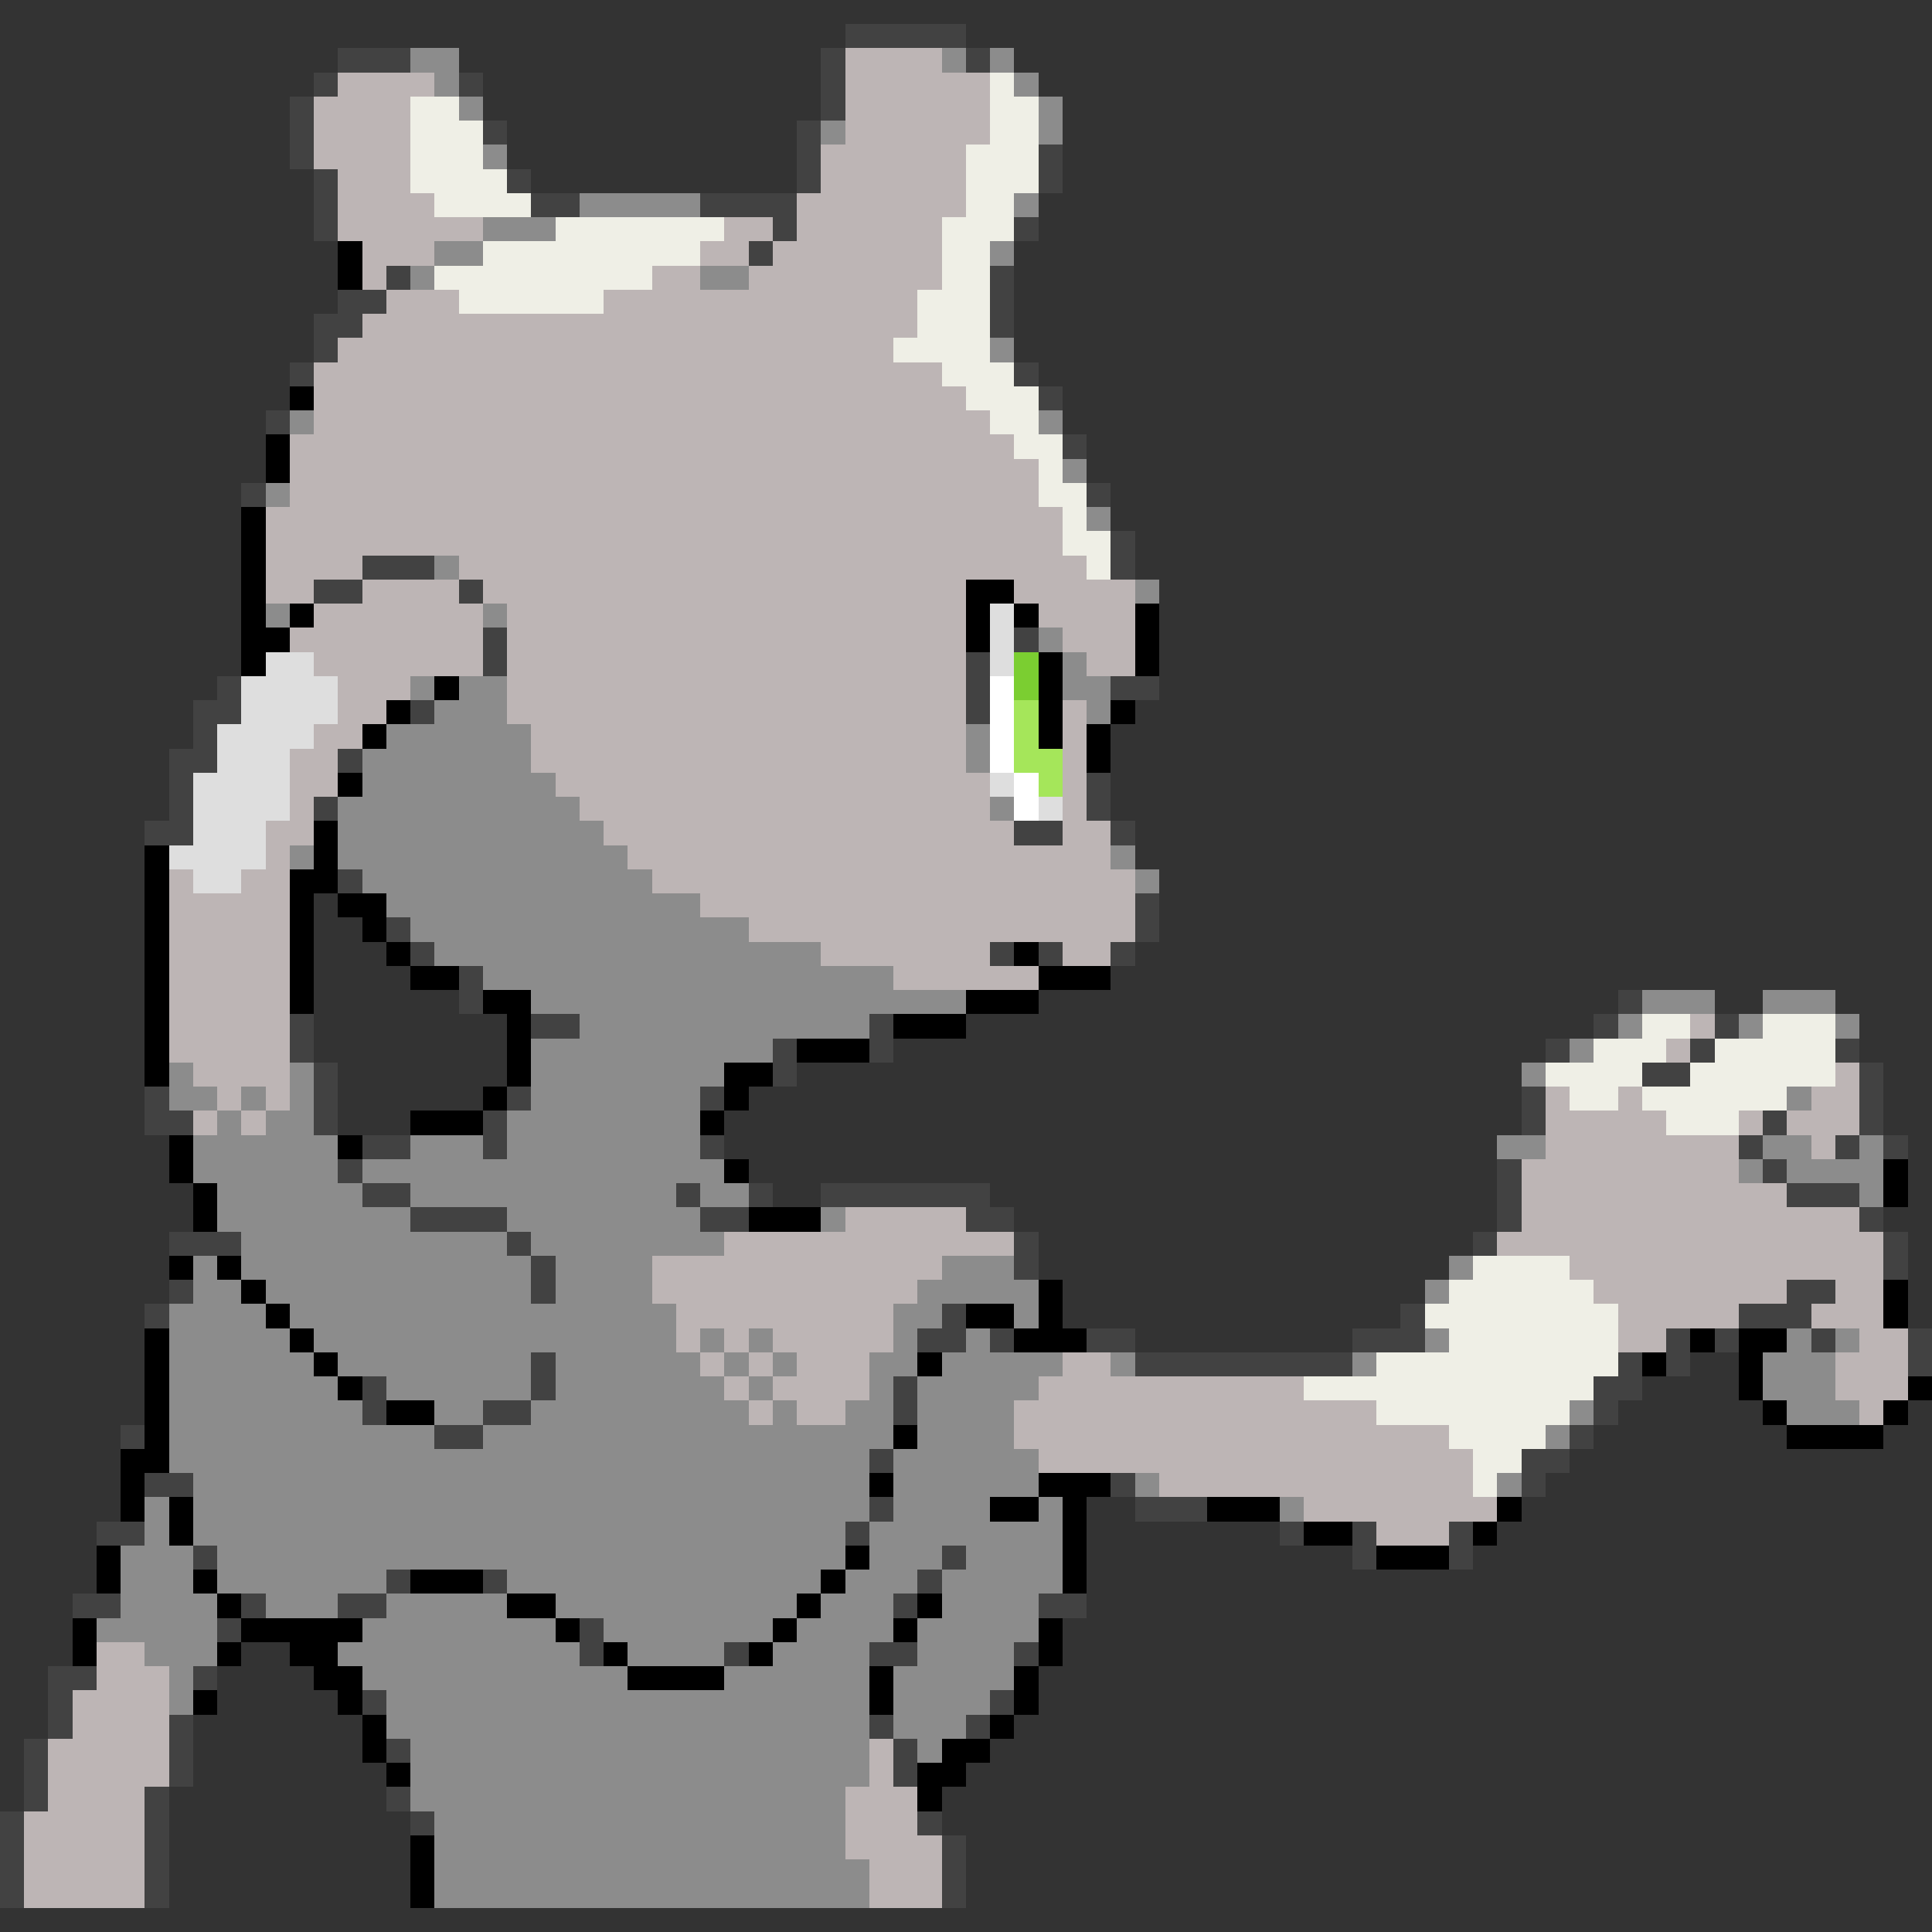<svg xmlns="http://www.w3.org/2000/svg" viewBox="0 -0.5 80 80" shape-rendering="crispEdges">
<rect x="0" y="-0.5" width="80" height="80" fill="#333333" stroke="none"/>
<path stroke="#424242" d="M35 1h5M14 2h3M34 2h1M40 2h1M13 3h1M19 3h1M34 3h1M12 4h1M34 4h1M12 5h1M20 5h1M33 5h1M12 6h1M33 6h1M43 6h1M13 7h1M21 7h1M33 7h1M43 7h1M13 8h1M22 8h2M29 8h4M13 9h1M32 9h1M42 9h1M31 10h1M16 11h1M41 11h1M14 12h2M41 12h1M13 13h2M41 13h1M13 14h1M12 15h1M42 15h1M43 16h1M11 17h1M44 18h1M10 20h1M45 20h1M46 22h1M15 23h3M46 23h1M13 24h2M19 24h1M20 26h1M42 26h1M20 27h1M40 27h1M9 28h1M40 28h1M46 28h2M8 29h2M17 29h1M40 29h1M8 30h1M7 31h2M14 31h1M7 32h1M45 32h1M7 33h1M13 33h1M45 33h1M6 34h2M42 34h2M46 34h1M14 36h1M47 37h1M16 38h1M47 38h1M17 39h1M41 39h1M43 39h1M46 39h1M19 40h1M19 41h1M67 41h1M12 42h1M22 42h2M36 42h1M66 42h1M71 42h1M12 43h1M32 43h1M36 43h1M64 43h1M70 43h1M76 43h1M13 44h1M32 44h1M68 44h2M77 44h1M6 45h1M13 45h1M21 45h1M29 45h1M63 45h1M77 45h1M6 46h2M13 46h1M20 46h1M63 46h1M73 46h1M77 46h1M15 47h2M20 47h1M29 47h1M72 47h1M76 47h1M78 47h1M14 48h1M62 48h1M73 48h1M15 49h2M28 49h1M31 49h1M34 49h7M62 49h1M74 49h3M17 50h4M29 50h2M40 50h2M62 50h1M77 50h1M7 51h3M21 51h1M42 51h1M61 51h1M78 51h1M22 52h1M42 52h1M78 52h1M7 53h1M22 53h1M74 53h2M6 54h1M39 54h1M58 54h1M72 54h3M38 55h2M41 55h1M45 55h2M56 55h3M69 55h1M71 55h1M75 55h1M79 55h1M22 56h1M47 56h9M67 56h1M69 56h1M79 56h1M15 57h1M22 57h1M37 57h1M66 57h2M15 58h1M20 58h2M37 58h1M66 58h1M5 59h1M18 59h2M65 59h1M36 60h1M63 60h2M6 61h2M46 61h1M63 61h1M36 62h1M47 62h3M4 63h2M35 63h1M53 63h1M56 63h1M60 63h1M8 64h1M39 64h1M56 64h1M60 64h1M16 65h1M20 65h1M38 65h1M3 66h2M10 66h1M14 66h2M37 66h1M43 66h2M9 67h1M24 67h1M24 68h1M30 68h1M36 68h2M42 68h1M2 69h2M8 69h1M2 70h1M15 70h1M41 70h1M2 71h1M7 71h1M36 71h1M40 71h1M1 72h1M7 72h1M16 72h1M37 72h1M1 73h1M7 73h1M37 73h1M1 74h1M6 74h1M16 74h1M0 75h1M6 75h1M17 75h1M38 75h1M0 76h1M6 76h1M39 76h1M0 77h1M6 77h1M39 77h1M0 78h1M6 78h1M39 78h1" />
<path stroke="#8c8c8c" d="M17 2h2M39 2h1M41 2h1M18 3h1M42 3h1M19 4h1M43 4h1M34 5h1M43 5h1M20 6h1M24 8h5M42 8h1M20 9h3M18 10h2M41 10h1M17 11h1M29 11h2M41 14h1M12 17h1M43 17h1M44 19h1M11 20h1M45 21h1M18 23h1M47 24h1M11 25h1M20 25h1M43 26h1M44 27h1M17 28h1M19 28h2M44 28h2M18 29h3M45 29h1M16 30h6M40 30h1M15 31h7M40 31h1M15 32h8M14 33h10M41 33h1M14 34h11M12 35h1M14 35h12M46 35h1M15 36h12M47 36h1M16 37h13M17 38h14M18 39h16M20 40h17M22 41h18M68 41h3M73 41h3M24 42h12M67 42h1M72 42h1M76 42h1M22 43h10M65 43h1M7 44h1M12 44h1M22 44h8M63 44h1M7 45h2M10 45h1M12 45h1M22 45h7M74 45h1M9 46h1M11 46h2M21 46h8M8 47h6M17 47h3M21 47h8M62 47h2M73 47h2M77 47h1M8 48h6M15 48h15M72 48h1M74 48h4M9 49h6M17 49h11M29 49h2M77 49h1M9 50h8M21 50h8M34 50h1M10 51h11M22 51h8M8 52h1M10 52h12M23 52h4M39 52h3M60 52h1M8 53h2M11 53h11M23 53h4M38 53h5M59 53h1M7 54h4M12 54h16M37 54h2M42 54h1M7 55h5M13 55h15M29 55h1M31 55h1M37 55h1M40 55h1M59 55h1M74 55h1M76 55h1M7 56h6M14 56h8M23 56h6M30 56h1M32 56h1M36 56h2M39 56h5M46 56h1M56 56h1M73 56h3M7 57h7M16 57h6M23 57h7M31 57h1M36 57h1M38 57h5M73 57h3M7 58h8M18 58h2M22 58h9M32 58h1M35 58h2M38 58h4M65 58h1M74 58h3M7 59h11M20 59h17M38 59h4M64 59h1M7 60h29M37 60h6M8 61h28M37 61h6M47 61h1M62 61h1M6 62h1M8 62h28M37 62h4M43 62h1M53 62h1M6 63h1M8 63h27M36 63h8M5 64h3M9 64h26M36 64h3M40 64h4M5 65h3M9 65h7M21 65h13M35 65h3M39 65h5M5 66h4M11 66h3M16 66h5M23 66h10M34 66h3M39 66h4M4 67h5M15 67h8M25 67h7M33 67h4M38 67h5M6 68h3M14 68h10M26 68h4M32 68h4M38 68h4M7 69h1M15 69h11M30 69h6M37 69h5M7 70h1M16 70h20M37 70h4M16 71h20M37 71h3M17 72h19M38 72h1M17 73h19M17 74h18M18 75h17M18 76h17M18 77h18M18 78h18" />
<path stroke="#bdb5b5" d="M35 2h4M14 3h4M35 3h6M13 4h4M35 4h6M13 5h4M35 5h6M13 6h4M34 6h6M14 7h3M34 7h6M14 8h4M33 8h7M14 9h6M30 9h2M33 9h6M15 10h3M29 10h2M32 10h7M15 11h1M27 11h2M31 11h8M16 12h3M25 12h13M15 13h23M14 14h23M13 15h26M13 16h27M13 17h28M12 18h30M12 19h31M12 20h31M11 21h33M11 22h33M11 23h4M19 23h26M11 24h2M15 24h4M20 24h20M42 24h5M13 25h7M21 25h19M43 25h4M12 26h8M21 26h19M44 26h3M13 27h7M21 27h19M45 27h2M14 28h3M21 28h19M14 29h2M21 29h19M44 29h1M13 30h2M22 30h18M44 30h1M12 31h2M22 31h18M44 31h1M12 32h2M23 32h18M44 32h1M12 33h1M24 33h17M44 33h1M11 34h2M25 34h17M44 34h2M11 35h1M26 35h20M7 36h1M10 36h2M27 36h20M7 37h5M29 37h18M7 38h5M31 38h16M7 39h5M34 39h7M44 39h2M7 40h5M37 40h6M7 41h5M7 42h5M70 42h1M7 43h5M69 43h1M8 44h4M76 44h1M9 45h1M11 45h1M64 45h1M67 45h1M75 45h2M8 46h1M10 46h1M64 46h5M72 46h1M74 46h3M64 47h8M75 47h1M63 48h9M63 49h11M35 50h5M63 50h14M30 51h12M62 51h16M27 52h12M65 52h13M27 53h11M66 53h8M76 53h2M28 54h9M67 54h5M75 54h3M28 55h1M30 55h1M32 55h5M67 55h2M77 55h2M29 56h1M31 56h1M33 56h3M44 56h2M76 56h3M30 57h1M32 57h4M43 57h11M76 57h3M31 58h1M33 58h2M42 58h15M77 58h1M42 59h18M43 60h18M48 61h13M54 62h8M57 63h3M4 68h2M4 69h3M3 70h4M3 71h4M2 72h5M36 72h1M2 73h5M36 73h1M2 74h4M35 74h3M1 75h5M35 75h3M1 76h5M35 76h4M1 77h5M36 77h3M1 78h5M36 78h3" />
<path stroke="#efefe6" d="M41 3h1M17 4h2M41 4h2M17 5h3M41 5h2M17 6h3M40 6h3M17 7h4M40 7h3M18 8h4M40 8h2M23 9h7M39 9h3M20 10h9M39 10h2M18 11h9M39 11h2M19 12h6M38 12h3M38 13h3M37 14h4M39 15h3M40 16h3M41 17h2M42 18h2M43 19h1M43 20h2M44 21h1M44 22h2M45 23h1M68 42h2M73 42h3M66 43h3M71 43h5M64 44h4M70 44h6M65 45h2M68 45h6M69 46h3M61 52h4M60 53h6M59 54h8M60 55h7M57 56h10M54 57h12M57 58h8M60 59h4M61 60h2M61 61h1" />
<path stroke="#000000" d="M14 10h1M14 11h1M12 16h1M11 18h1M11 19h1M10 21h1M10 22h1M10 23h1M10 24h1M40 24h2M10 25h1M12 25h1M40 25h1M42 25h1M47 25h1M10 26h2M40 26h1M47 26h1M10 27h1M43 27h1M47 27h1M18 28h1M43 28h1M16 29h1M43 29h1M46 29h1M15 30h1M43 30h1M45 30h1M45 31h1M14 32h1M13 34h1M6 35h1M13 35h1M6 36h1M12 36h2M6 37h1M12 37h1M14 37h2M6 38h1M12 38h1M15 38h1M6 39h1M12 39h1M16 39h1M42 39h1M6 40h1M12 40h1M17 40h2M43 40h3M6 41h1M12 41h1M20 41h2M40 41h3M6 42h1M21 42h1M37 42h3M6 43h1M21 43h1M33 43h3M6 44h1M21 44h1M30 44h2M20 45h1M30 45h1M17 46h3M29 46h1M7 47h1M14 47h1M7 48h1M30 48h1M78 48h1M8 49h1M78 49h1M8 50h1M31 50h3M7 52h1M9 52h1M10 53h1M43 53h1M78 53h1M11 54h1M40 54h2M43 54h1M78 54h1M6 55h1M12 55h1M42 55h3M70 55h1M72 55h2M6 56h1M13 56h1M38 56h1M68 56h1M72 56h1M6 57h1M14 57h1M72 57h1M79 57h1M6 58h1M16 58h2M73 58h1M78 58h1M6 59h1M37 59h1M74 59h4M5 60h2M5 61h1M36 61h1M43 61h3M5 62h1M7 62h1M41 62h2M44 62h1M50 62h3M62 62h1M7 63h1M44 63h1M54 63h2M61 63h1M4 64h1M35 64h1M44 64h1M57 64h3M4 65h1M8 65h1M17 65h3M34 65h1M44 65h1M9 66h1M21 66h2M33 66h1M38 66h1M3 67h1M10 67h5M23 67h1M32 67h1M37 67h1M43 67h1M3 68h1M9 68h1M12 68h2M25 68h1M31 68h1M43 68h1M13 69h2M26 69h4M36 69h1M42 69h1M8 70h1M14 70h1M36 70h1M42 70h1M15 71h1M41 71h1M15 72h1M39 72h2M16 73h1M38 73h2M38 74h1M17 76h1M17 77h1M17 78h1" />
<path stroke="#dedede" d="M41 25h1M41 26h1M11 27h2M41 27h1M10 28h4M10 29h4M9 30h4M9 31h3M8 32h4M41 32h1M8 33h4M43 33h1M8 34h3M7 35h4M8 36h2" />
<path stroke="#7bce31" d="M42 27h1M42 28h1" />
<path stroke="#ffffff" d="M41 28h1M41 29h1M41 30h1M41 31h1M42 32h1M42 33h1" />
<path stroke="#a5e65a" d="M42 29h1M42 30h1M42 31h2M43 32h1" />
</svg>